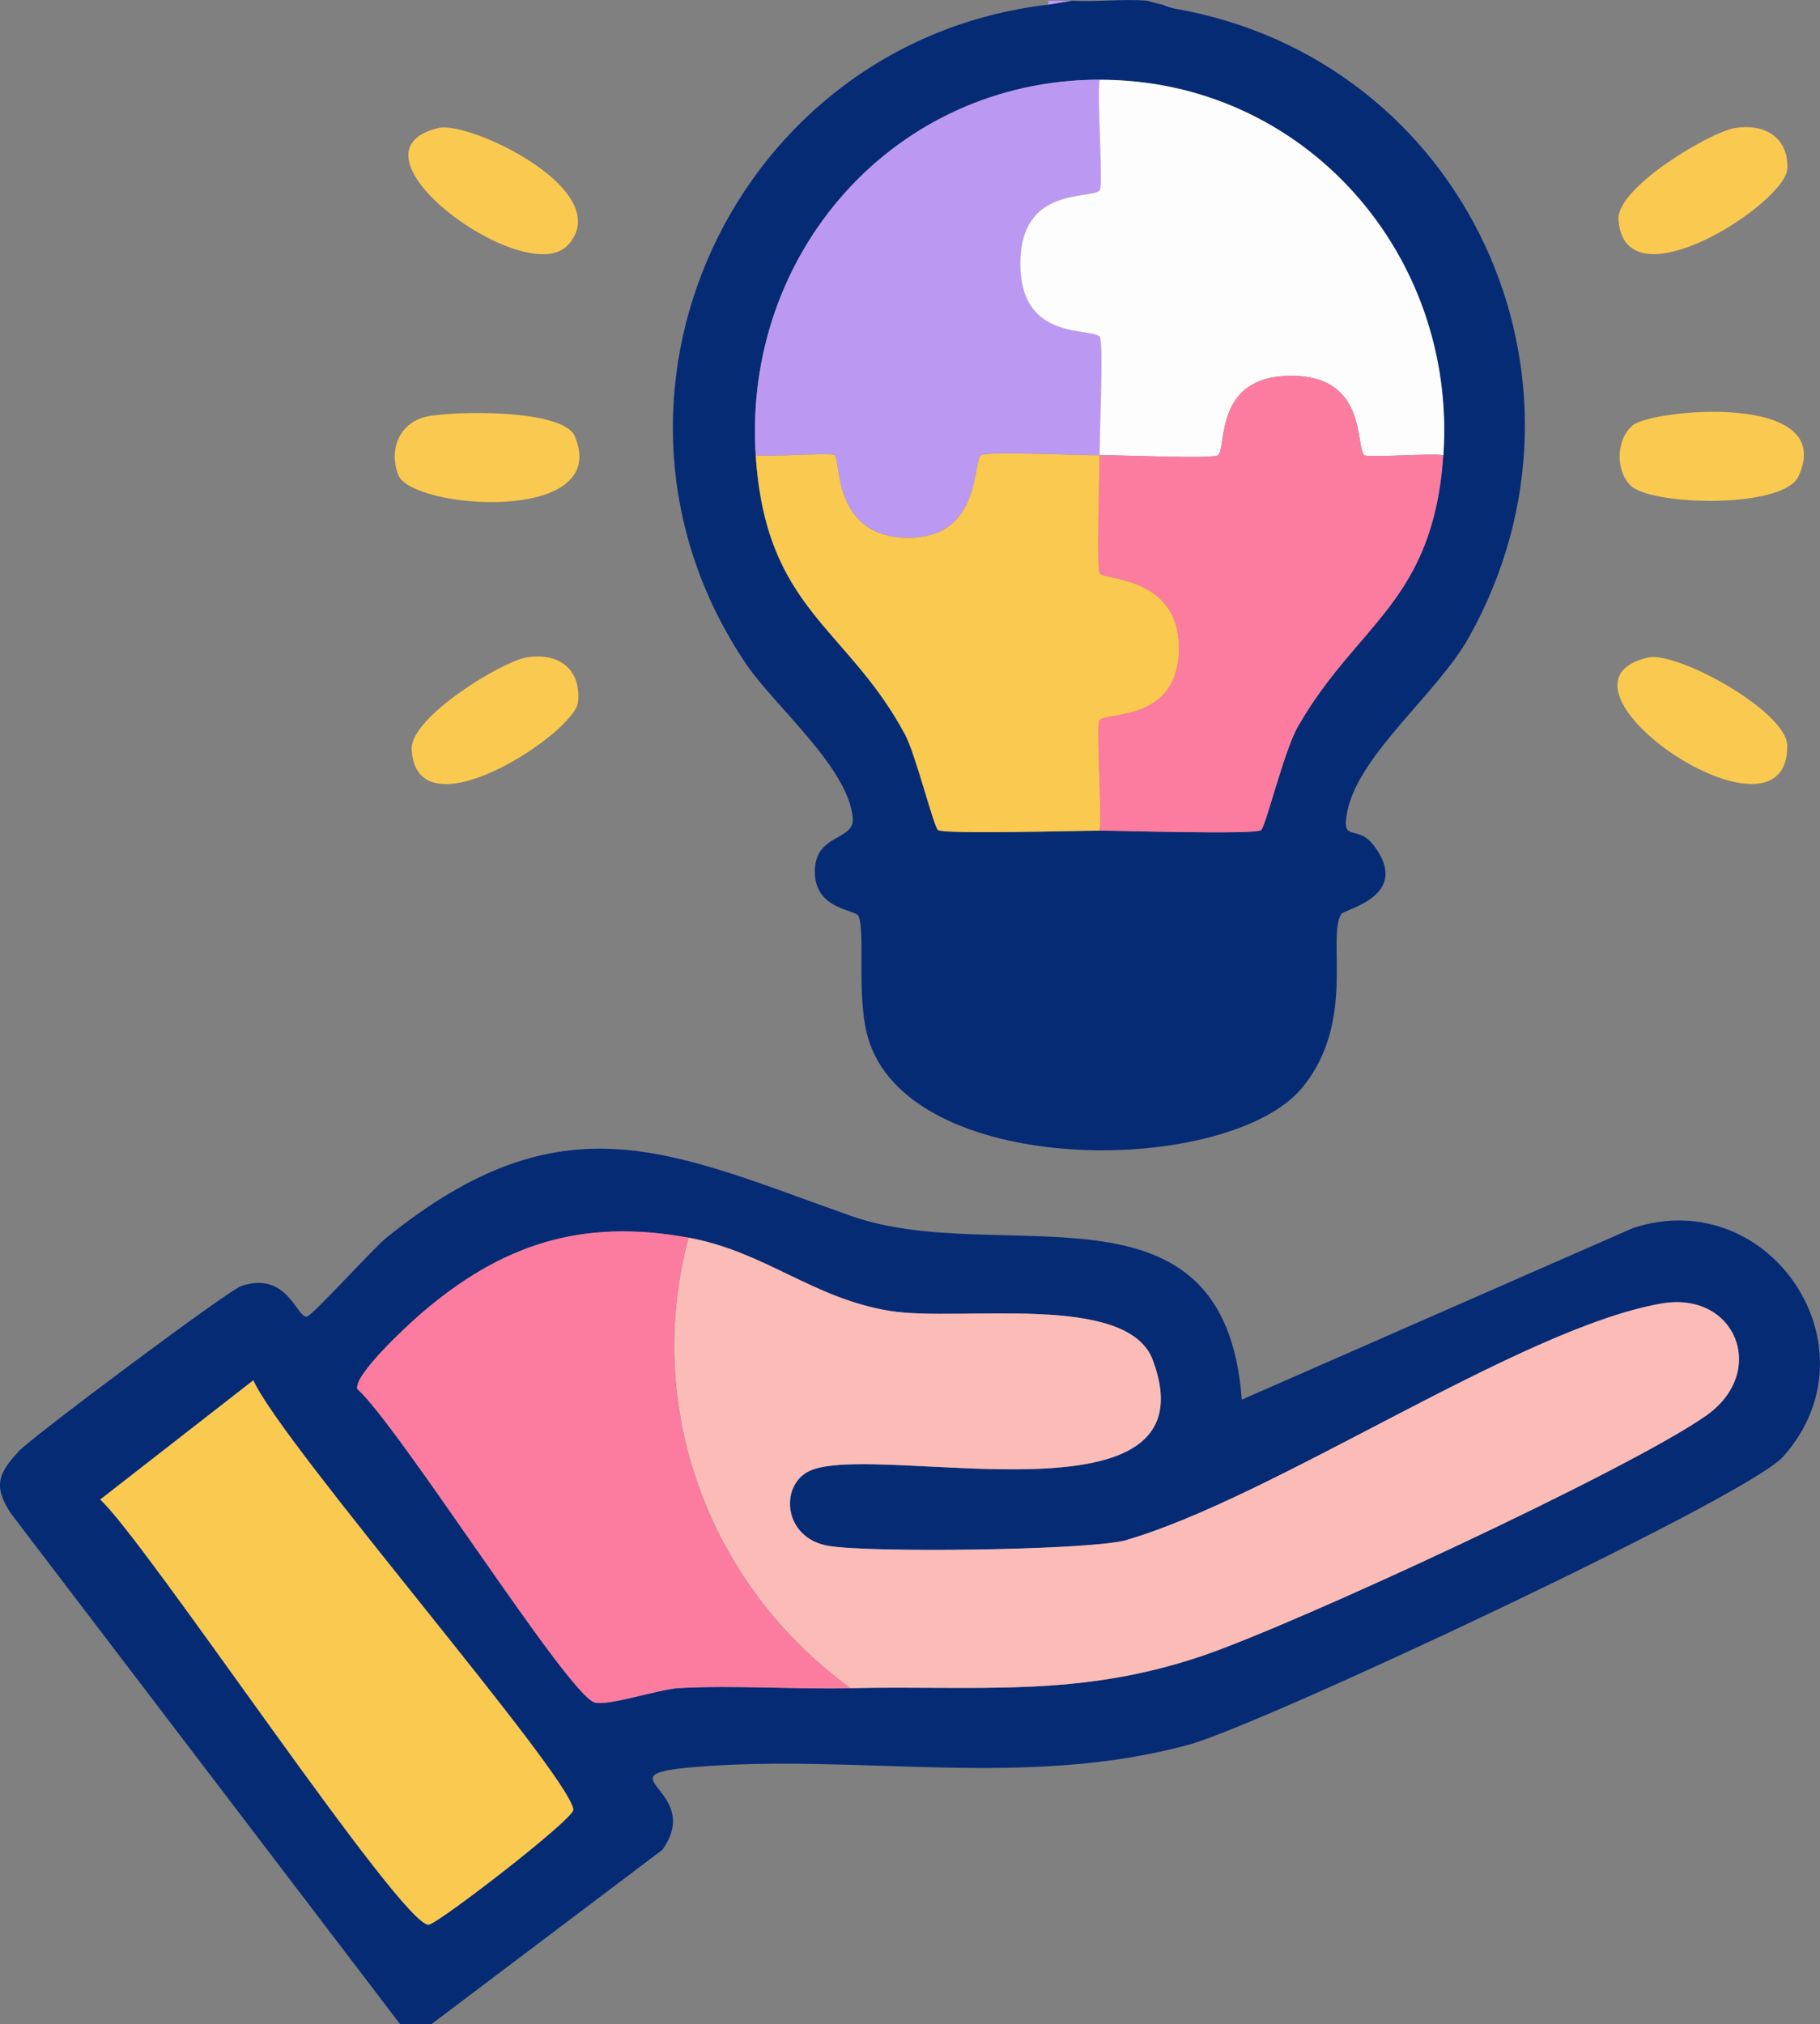 <?xml version="1.0" encoding="UTF-8"?>
<svg id="Ebene_1" xmlns="http://www.w3.org/2000/svg" version="1.1" viewBox="0 0 345.42 384.13">
  <rect x="0" y="0" width="345.42" height="384.13" fill="#808080" stroke="none"/>
  <!-- Generator: Adobe Illustrator 29.0.1, SVG Export Plug-In . SVG Version: 2.1.0 Build 192)  -->
  <defs>
    <style>
      .st0 {
        fill: #fac950;
      }

      .st1 {
        fill: #fbbcb8;
      }

      .st2 {
        fill: #fdfdfe;
      }

      .st3 {
        fill: #bb99f3;
      }

      .st4 {
        fill: #062b75;
      }

      .st5 {
        fill: #fb7c9f;
      }
    </style>
  </defs>
  <path class="st4" d="M75.93,384.13L2.13,287.3c-3.59-5.36-2.33-7.8,1.45-11.9,2.52-2.73,39.69-30.48,42.17-31.33,8.84-3.01,10.53,6.15,12.52,5.78,1.04-.19,12.59-12.96,15.06-14.95,33.6-27.13,53.87-16.29,88.11-4.17,28.5,10.09,70.98-9.19,74.24,34.89l74.28-32.58c26.06-8.47,46.87,22.91,28.43,43.43-6.99,7.78-98.96,50.84-112.65,54.6-31.21,8.55-62.64,1.66-93.97,4.28-18.26,1.53,2.06,4.15-6.05,15.7l-43.81,33.07h-6ZM161.43,320.38c24.29-.54,43.21,1.9,66.93-6.19,17.89-6.1,80.95-35.32,95.46-45.54,11.82-8.32,5.58-23.71-8.51-21.26-26.88,4.68-73.5,36.87-101.98,45.01-7.9,1.81-47.95,2.32-56.04.99-8.9-1.46-9.45-12.07-3.17-14.44,13.61-5.15,76.69,11.65,64.68-20.81-4.82-13.01-36.67-7.2-49.9-9.35-14.71-2.4-23.67-11.24-38.22-13.9-20.32-3.72-35.6,1.26-51.01,14.62-2.54,2.2-12.41,11.34-11.87,14.07,7.89,7.05,39.43,57.15,44.89,59.45,2.28.96,12.31-2.46,16.1-2.66,10.79-.59,21.83.26,32.65.02ZM48.08,261.95l-29.06,22.63c8.7,7.91,57.26,81.09,62.34,80.68,1.75-.14,27.59-20.07,27.45-21.82-.53-6.47-55.32-69.35-60.73-81.49Z"/>
  <path class="st4" d="M217.68.13c.33.03,1.8.59,3,.75l2.25.75c55.15,9.59,83.24,70.32,55.89,119.26-5.96,10.67-20.98,22.33-23.12,33.12-1.24,6.21,1.84,2.12,5.14,6.58,7.06,9.53-5.71,11.9-6.3,12.9-2.71,4.62,2.83,20.38-7.3,32.82-13.68,16.8-73.17,17.65-82.2-8.42-2.71-7.83-.72-20.55-2.08-24-.55-1.38-8.25-1.12-8.31-8.42s7.5-5.87,7.2-10.12c-.66-9.52-14.89-21.41-20.22-29.3C107.66,75.79,139.3,7.89,198.93.88l4.5-.75c4.7.29,9.57-.39,14.25,0ZM143.43,86.38c1.89,29.41,17.34,32.48,28.35,53.03,2.02,3.78,5.45,17.6,6.26,18.12,1.29.82,26.57.11,30.64.11s29.41.79,30.66-.09c.85-.6,4.35-15.03,6.98-19.64,11.23-19.64,25.68-23.55,27.6-51.52,2.62-38.22-26.52-71.32-65.25-71.25-38.94.07-67.71,32.91-65.25,71.25Z"/>
  <polygon class="st3" points="203.43 .13 198.93 .88 198.93 .13 203.43 .13"/>
  <path class="st0" d="M309.44,92.12c-2.88-2.9-2.71-8.78.44-11.41,3.66-3.05,38.95-6.45,31.45,9.7-2.88,6.19-28.04,5.59-31.89,1.71Z"/>
  <path class="st0" d="M80.98,79.06c4.82-1.07,25.92-1.53,28.13,3.76,7.01,16.78-31.09,13.84-33.54,7.29-1.8-4.83.23-9.9,5.4-11.05Z"/>
  <path class="st0" d="M329.23,24.31c5.49-.94,10.2,1.64,10,7.67-.22,6.5-30.97,26.49-32.05,9.67-.39-6.04,17.28-16.53,22.05-17.34Z"/>
  <path class="st0" d="M83.22,24.29c5.96-1.41,34.05,12.01,24.52,22.26-7.93,8.53-44.05-17.65-24.52-22.26Z"/>
  <path class="st0" d="M99.73,124.81c6.06-1.14,10.62,2.01,9.98,8.44-.58,5.76-30.66,25.77-31.58,8.99-.33-6.11,16.94-16.55,21.6-17.43Z"/>
  <path class="st0" d="M312.72,124.79c5.49-1.31,26.45,10.21,26.49,16.75.13,21.6-48.58-11.48-26.49-16.75Z"/>
  <path class="st3" d="M222.93,1.63l-2.25-.75c1.3.17,2.13.73,2.25.75Z"/>
  <path class="st1" d="M130.68,234.88c14.55,2.66,23.52,11.51,38.22,13.9,13.23,2.15,45.08-3.66,49.9,9.35,12.02,32.47-51.07,15.66-64.68,20.81-6.28,2.38-5.73,12.98,3.17,14.44,8.08,1.33,48.14.82,56.04-.99,28.48-8.14,75.1-40.33,101.98-45.01,14.1-2.46,20.33,12.93,8.51,21.26-14.51,10.22-77.57,39.43-95.46,45.54-23.72,8.09-42.64,5.65-66.93,6.19-26.82-19.47-39.42-53.11-30.75-85.5Z"/>
  <path class="st5" d="M130.68,234.88c-8.67,32.39,3.93,66.03,30.75,85.5-10.82.24-21.86-.61-32.65-.02-3.79.21-13.82,3.62-16.1,2.66-5.46-2.3-37-52.4-44.89-59.45-.54-2.73,9.33-11.86,11.87-14.07,15.41-13.36,30.68-18.34,51.01-14.62Z"/>
  <path class="st0" d="M48.08,261.95c5.41,12.15,60.2,75.03,60.73,81.49.14,1.75-25.7,21.68-27.45,21.82-5.08.41-53.64-72.76-62.34-80.68l29.06-22.63Z"/>
  <path class="st3" d="M208.68,15.13c-.55,2.8.73,20.25,0,21-1.69,1.76-15.05-.9-15.05,13.87,0,14.79,13.21,12.08,15.05,13.87.81.78-.06,19.39,0,22.5-3.2.06-21.69-.78-22.5,0-1.61,1.54.06,16.2-14.56,15.66-13.5-.49-12.09-14.57-13.19-15.67-.53-.53-12.88.4-15,0-2.46-38.34,26.31-71.18,65.25-71.25Z"/>
  <path class="st2" d="M273.93,86.38c-2.13-.39-14.47.53-15,0-1.75-1.71.65-15.06-13.87-15.07-14.69,0-12.18,13.45-13.87,15.07-.81.78-19.3-.06-22.5,0-.06-3.11.81-21.72,0-22.5-1.85-1.79-15.05.92-15.05-13.87,0-14.77,13.36-12.11,15.05-13.87.73-.76-.55-18.21,0-21,38.73-.07,67.87,33.03,65.25,71.25Z"/>
  <path class="st5" d="M208.68,86.38c3.2-.06,21.69.78,22.5,0,1.69-1.62-.82-15.08,13.87-15.07,14.52,0,12.12,13.36,13.87,15.07.54.52,12.87-.4,15,0-1.92,27.97-16.38,31.88-27.6,51.52-2.63,4.6-6.13,19.04-6.98,19.64-1.26.88-26.67.09-30.66.09.56-2.8-.74-20.25,0-21,1.52-1.55,15.23.29,15.07-13.87-.15-13.39-14.02-12.63-15.02-13.92-.69-.89.01-19.38-.05-22.46Z"/>
  <path class="st0" d="M143.43,86.38c2.13.4,14.47-.54,15,0,1.1,1.1-.32,15.17,13.19,15.67,14.62.54,12.95-14.12,14.56-15.66.81-.78,19.3.06,22.5,0,.06,3.08-.64,21.57.05,22.46,1,1.29,14.86.52,15.02,13.92.16,14.16-13.54,12.32-15.07,13.87-.74.75.56,18.21,0,21-4.07,0-29.35.72-30.64-.11-.81-.52-4.24-14.34-6.26-18.12-11.01-20.55-26.46-23.61-28.35-53.03Z"/>
</svg>